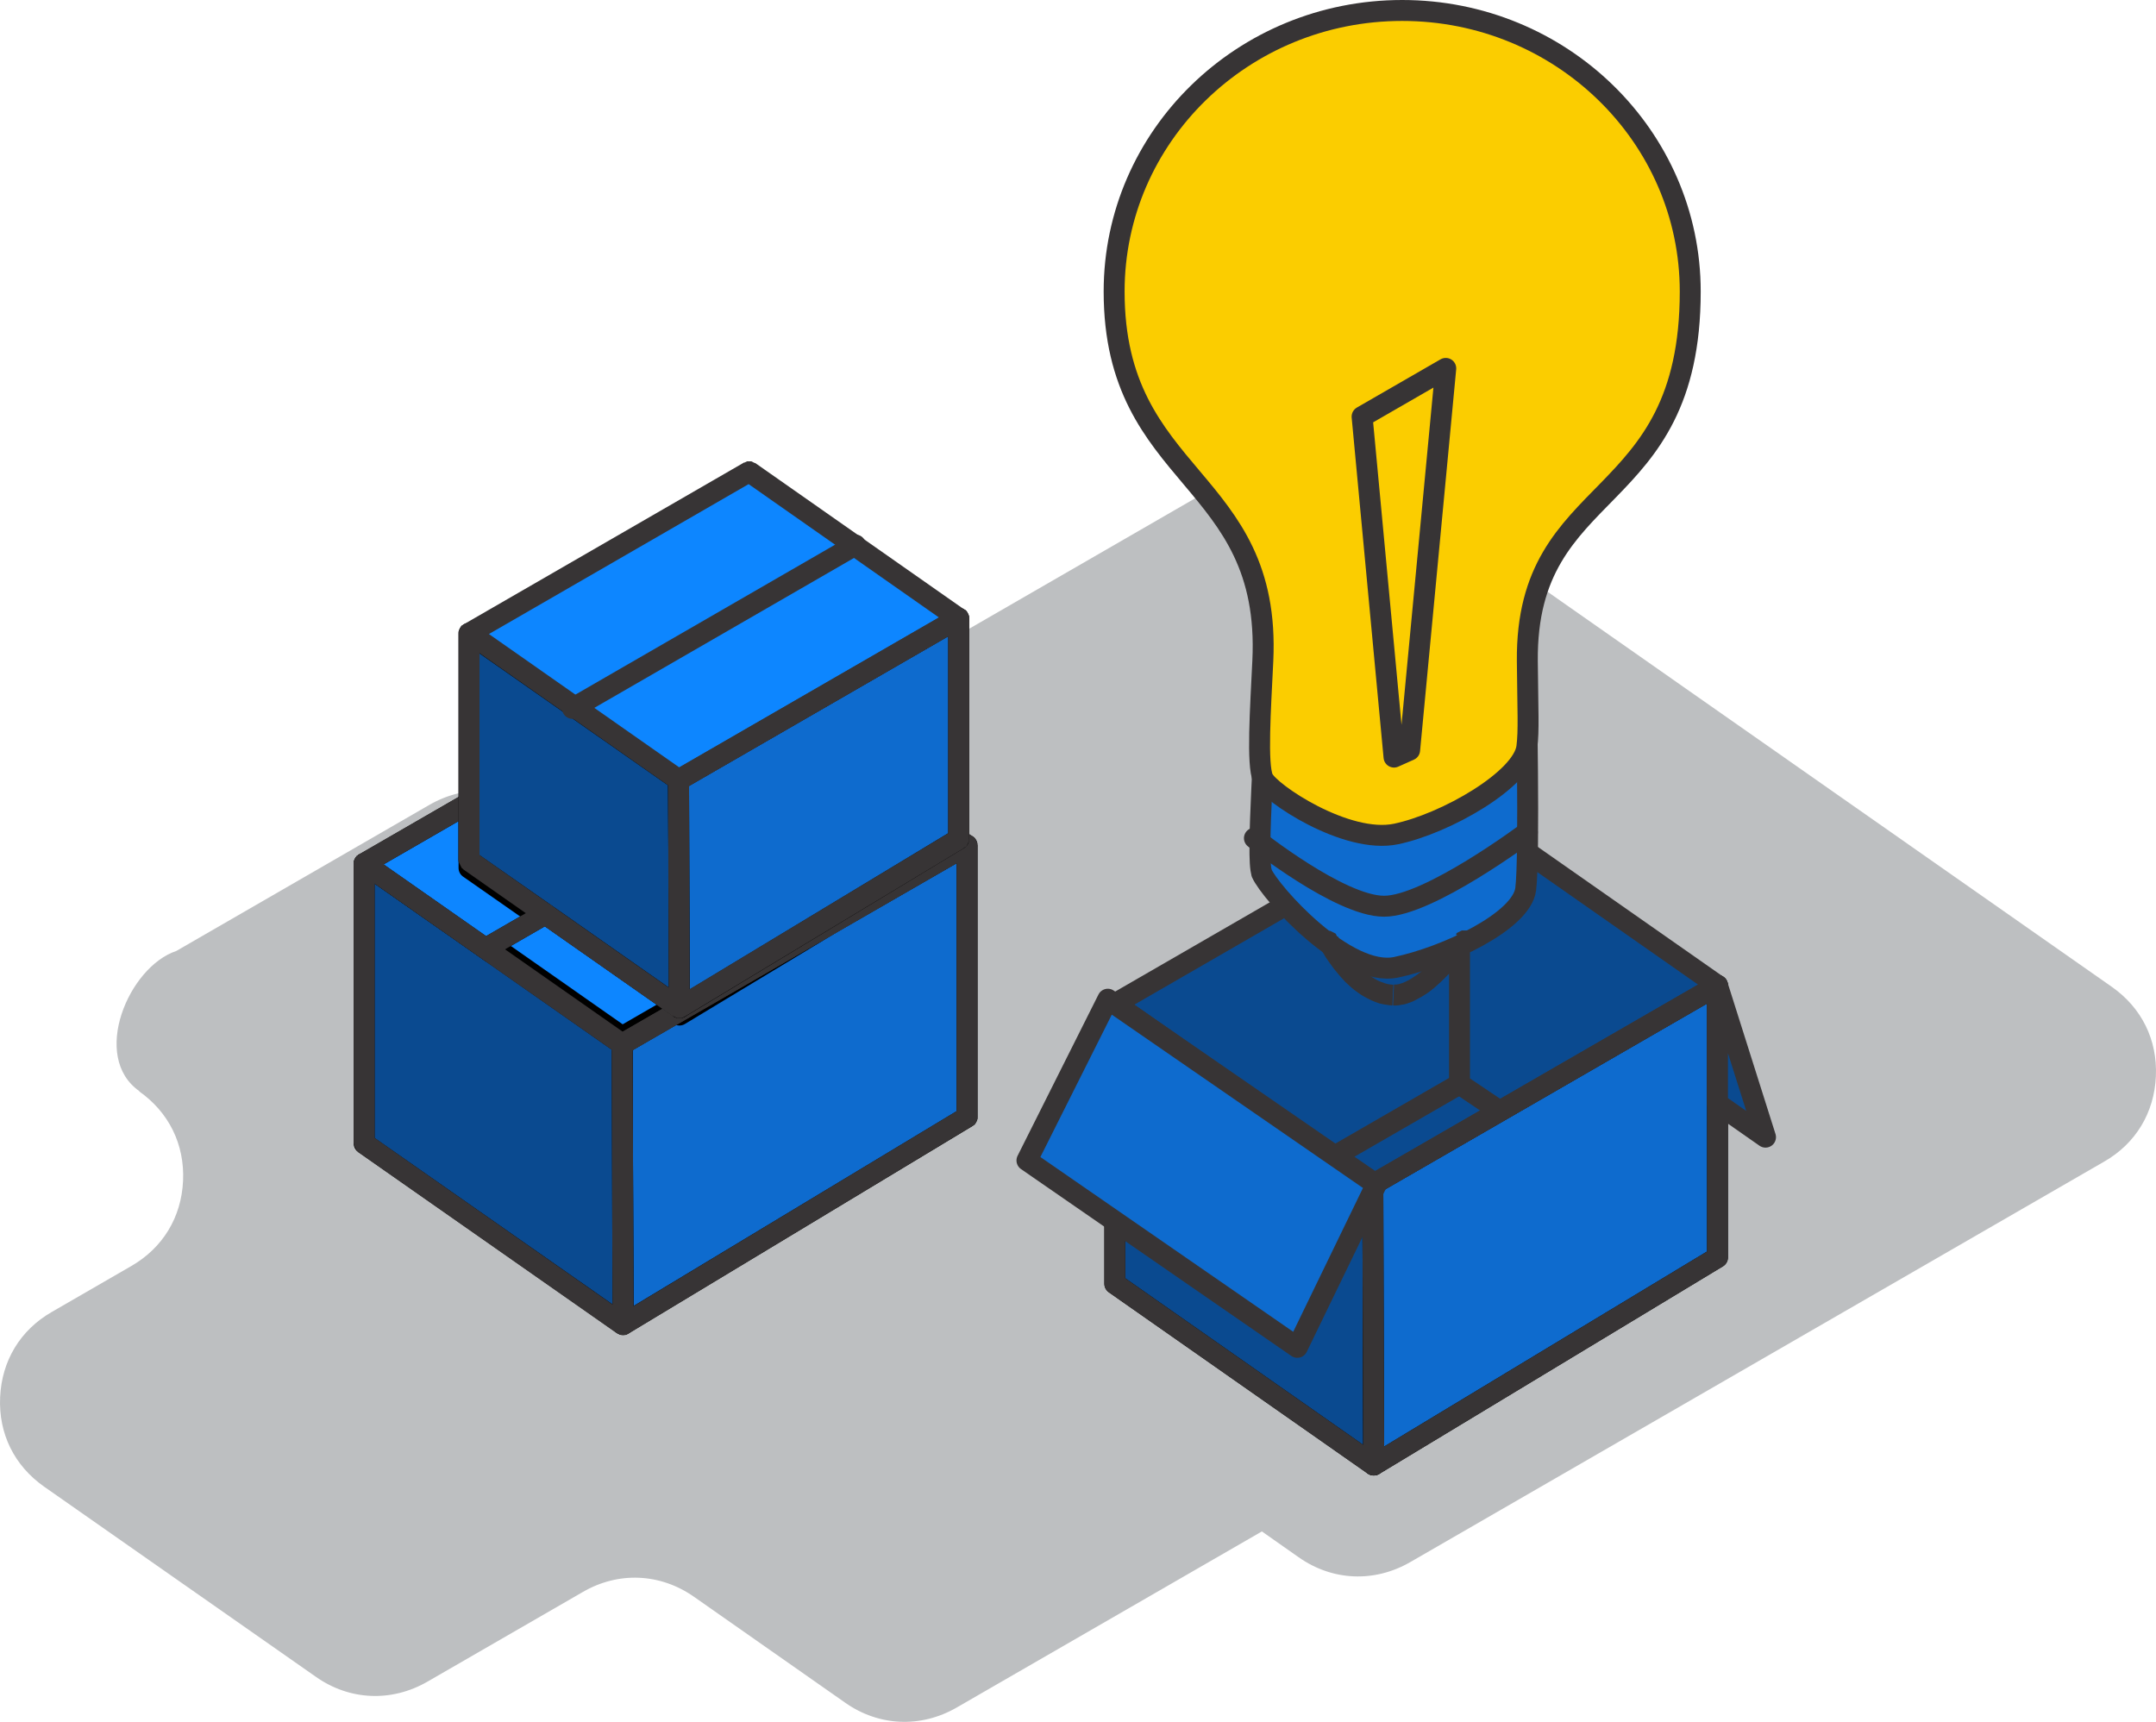 <?xml version="1.0" encoding="UTF-8"?>
<!DOCTYPE svg PUBLIC "-//W3C//DTD SVG 1.1//EN" "http://www.w3.org/Graphics/SVG/1.1/DTD/svg11.dtd">
<!-- Creator: CorelDRAW 2018 (64 Bit) -->
<svg xmlns="http://www.w3.org/2000/svg" xml:space="preserve" width="90.465mm" height="72.257mm" version="1.1" style="shape-rendering:geometricPrecision; text-rendering:geometricPrecision; image-rendering:optimizeQuality; fill-rule:evenodd; clip-rule:evenodd"
viewBox="0 0 9044.32 7224"
 xmlns:xlink="http://www.w3.org/1999/xlink">
 <defs>
  <style type="text/css">
   <![CDATA[
    .str2 {stroke:#373435;stroke-width:87.84;stroke-linecap:round;stroke-linejoin:round;stroke-miterlimit:22.926}
    .str0 {stroke:black;stroke-width:87.85;stroke-linecap:round;stroke-linejoin:round;stroke-miterlimit:22.926}
    .str1 {stroke:#373435;stroke-width:87.85;stroke-linecap:round;stroke-linejoin:round;stroke-miterlimit:22.926}
    .fil5 {fill:none}
    .fil6 {fill:none;fill-rule:nonzero}
    .fil0 {fill:#BDBFC1}
    .fil2 {fill:#0A4A90}
    .fil3 {fill:#0D86FF}
    .fil1 {fill:#0E6BCE}
    .fil7 {fill:#FBCD00}
    .fil4 {fill:#373435;fill-rule:nonzero}
   ]]>
  </style>
 </defs>
 <g id="Camada_x0020_1">
  <path class="fil0" d="M583.17 4578.31c125.14,87.99 191.62,222.91 184.78,375.42 -6.85,153.49 -85.06,281.56 -217.04,357.82l-333.38 192.6c-132.96,76.26 -210.2,205.31 -217.04,357.82 -6.85,153.49 59.64,287.43 184.78,375.42l1139.96 797.77c141.76,99.73 317.74,106.56 467.32,20.54l652.1 -376.4c149.58,-87.01 325.56,-79.19 467.32,20.54l633.53 443.85c141.76,99.73 317.74,106.56 467.32,20.54l1280.73 -739.11 154.47 108.52c141.76,99.73 317.74,106.56 467.32,20.54l2911.47 -1680.6c132.96,-76.26 210.2,-205.31 217.04,-357.82 6.85,-153.49 -59.64,-287.43 -184.78,-375.42l-3114.82 -2181.15c-141.76,-99.73 -317.74,-106.56 -467.32,-20.54l-2791.22 1611.18 -217.04 -152.51c-141.76,-99.73 -317.74,-106.56 -467.32,-20.54 -353.91,204.33 -707.83,408.66 -1061.73,612.99 -200.42,66.48 -360.75,444.83 -154.47,588.55l-1.97 -0.01z"/>
  <polygon class="fil1 str0" points="4056.79,4686.83 4056.79,3545.9 3489.75,3872.44 2850.36,4258.61 2836.67,4249.82 2609.85,4380.81 2613.76,5556.94 "/>
  <polygon class="fil2 str0" points="2613.76,5556.94 2609.85,4380.81 2061.38,3996.6 1527.58,3623.14 1527.58,4797.3 "/>
  <polygon class="fil3 str0" points="2288.21,3865.59 1967.54,3641.71 1967.54,3368.94 1527.58,3623.14 2061.38,3996.6 "/>
  <polygon class="fil3 str0" points="2836.67,4218.52 2288.21,3834.31 2061.38,3965.31 2609.85,4349.53 "/>
  <polygon class="fil2 str0" points="5762.81,6146.47 5758.89,4969.37 4676.62,4211.69 4676.62,5385.85 "/>
  <polygon class="fil1 str0" points="7204.85,5275.38 7204.85,4630.12 7204.85,4134.44 5758.89,4969.37 5762.81,6146.47 "/>
  <g id="_1716859011936">
   <path class="fil4" d="M2584.44 4417l-1082.27 -757.69 50.84 -72.34 1082.27 757.69 -2.93 74.3 -46.93 -1.96 -0.98 0zm0 0l50.84 -72.34 1.96 0.98 1.96 0.98 1.96 1.96 1.96 1.96 0.98 1.96 0.98 1.96 0.98 1.96 0.98 1.96 0.98 1.96 0.98 1.96 0.98 1.96 0.98 1.96 0.98 1.96 0.98 1.96 0.98 1.96 0 1.96 0 1.96 0 1.96 0 1.96 0 1.96 0 1.96 0 1.96 0 1.96 0 1.96 -0.98 1.96 -0.98 1.96 -0.98 1.96 -0.98 1.96 -0.98 1.96 -0.98 1.96 -0.98 1.96 -0.98 1.96 -0.98 1.96 -0.98 1.96 -1.96 1.96 -1.96 1.96 -1.96 0.98 -1.96 0.98 -1.96 0.98 -1.96 0.98 -1.96 0.98 -1.96 0.98 -1.96 0.98 -1.96 0.98 -1.96 0.98 -1.96 0.98 -1.96 0.98 -1.96 0 -1.96 0 -1.96 0 -1.96 0 -1.96 0 -1.96 0 -1.96 0 -1.96 0 -1.96 0 -1.96 -0.98 -1.96 -0.98 -1.96 -0.98 -1.96 -0.98 -1.96 -0.98 -1.96 -0.98 -1.96 -0.98 -1.96 -0.98 -0.87 0.82zm1493.86 -832.97l-1446.93 834.92 -44 -76.26 1446.93 -834.92 46.93 1.96 -2.93 74.3zm0 0l-44 -76.26 1.96 -0.98 1.96 -0.98 1.96 -0.98 1.96 -0.98 1.96 -0.98 1.96 -0.98 1.96 0 1.96 0 1.96 0 1.96 0 1.96 0 1.96 0 1.96 0 1.96 0 1.96 0 1.96 0.98 1.96 0.98 1.96 0.98 1.96 0.98 1.96 0.98 1.96 0.98 1.96 0.98 1.96 0.98 1.96 0.98 1.96 0.98 1.96 0.98 1.96 1.96 1.96 1.96 0.98 1.96 0.98 1.96 0.98 1.96 0.98 1.96 0.98 1.96 0.98 1.96 0.98 1.96 0.98 1.96 0.98 1.96 0.98 1.96 0 1.96 0 1.96 0 1.96 0 1.96 0 1.96 0 1.96 0 1.96 0 1.96 0 1.96 -0.98 1.96 -0.98 1.96 -0.98 1.96 -0.98 1.96 -0.98 1.96 -0.98 1.96 -0.98 1.96 -0.98 1.96 -0.98 1.96 -0.98 1.96 -0.98 1.96 -1.96 1.96 -1.96 1.96 -1.96 0.98 -1.96 0.98 -1.96 0.98 -1.96 0.98 1.87 0.82zm-1079.33 -831.99l1082.27 757.69 -50.84 72.34 -1082.27 -757.69 2.93 -74.3 46.93 1.96 0.98 0zm0 0l-50.84 72.34 -1.96 -0.98 -1.96 -0.98 -1.96 -1.96 -1.96 -1.96 -0.98 -1.96 -0.98 -1.96 -0.98 -1.96 -0.98 -1.96 -0.98 -1.96 -0.98 -1.96 -0.98 -1.96 -0.98 -1.96 -0.98 -1.96 -0.98 -1.96 -0.98 -1.96 0 -1.96 0 -1.96 0 -1.96 0 -1.96 0 -1.96 0 -1.96 0 -1.96 0 -1.96 0 -1.96 0.98 -1.96 0.98 -1.96 0.98 -1.96 0.98 -1.96 0.98 -1.96 0.98 -1.96 0.98 -1.96 0.98 -1.96 0.98 -1.96 0.98 -1.96 1.96 -1.96 1.96 -1.96 1.96 -0.98 1.96 -0.98 1.96 -0.98 1.96 -0.98 1.96 -0.98 1.96 -0.98 1.96 -0.98 1.96 -0.98 1.96 -0.98 1.96 -0.98 1.96 -0.98 1.96 0 1.96 0 1.96 0 1.96 0 1.96 0 1.96 0 1.96 0 1.96 0 1.96 0 1.96 0.98 1.96 0.98 1.96 0.98 1.96 0.98 1.96 0.98 1.96 0.98 1.96 0.98 1.96 0.98 0.87 -0.82zm-1493.87 832.97l1446.93 -834.92 44 76.26 -1446.93 834.92 -46.93 -1.96 2.93 -74.3zm0 0l44 76.26 -1.96 0.98 -1.96 0.98 -1.96 0.98 -1.96 0.98 -1.96 0.98 -1.96 0.98 -1.96 0 -1.96 0 -1.96 0 -1.96 0 -1.96 0 -1.96 0 -1.96 0 -1.96 0 -1.96 0 -1.96 -0.98 -1.96 -0.98 -1.96 -0.98 -1.96 -0.98 -1.96 -0.98 -1.96 -0.98 -1.96 -0.98 -1.96 -0.98 -1.96 -0.98 -1.96 -0.98 -1.96 -0.98 -1.96 -1.96 -1.96 -1.96 -0.98 -1.96 -0.98 -1.96 -0.98 -1.96 -0.98 -1.96 -0.98 -1.96 -0.98 -1.96 -0.98 -1.96 -0.98 -1.96 -0.98 -1.96 -0.98 -1.96 0 -1.96 0 -1.96 0 -1.96 0 -1.96 0 -1.96 0 -1.96 0 -1.96 0 -1.96 0 -1.96 0.98 -1.96 0.98 -1.96 0.98 -1.96 0.98 -1.96 0.98 -1.96 0.98 -1.96 0.98 -1.96 0.98 -1.96 0.98 -1.96 0.98 -1.96 0.98 -1.96 1.96 -1.96 1.96 -1.96 1.96 -0.98 1.96 -0.98 1.96 -0.98 1.96 -0.98 -1.87 -0.82z"/>
  </g>
  <polygon class="fil2 str1" points="4676.62,4211.69 5758.89,4969.37 7204.85,4134.44 6122.58,3376.77 "/>
  <polyline class="fil5 str1" points="5762.81,6146.47 7204.85,5275.38 7204.85,4134.44 5758.89,4969.37 5762.81,6146.47 4676.62,5385.85 4676.62,4211.69 5758.89,4969.37 "/>
  <g id="_1716859016448">
   <path class="fil4" d="M1571.58 3623.14l-87.99 0 0 -1.96 0 -1.96 0 -1.96 0 -1.96 0.98 -1.96 0.98 -1.96 0.98 -1.96 0.98 -1.96 0.98 -1.96 0.98 -1.96 0.98 -1.96 0.98 -1.96 0.98 -1.96 0.98 -1.96 0.98 -1.96 0.98 -1.96 1.96 -0.98 1.96 -0.98 1.96 -0.98 1.96 -0.98 1.96 -0.98 1.96 -0.98 1.96 -0.98 1.96 -0.98 1.96 -0.98 1.96 -0.98 1.96 -0.98 1.96 -0.98 1.96 0 1.96 0 1.96 0 1.96 0 1.96 0 1.96 0 1.96 0 1.96 0 1.96 0.98 1.96 0.98 1.96 0.98 1.96 0.98 1.96 0.98 1.96 0.98 1.96 0.98 1.96 0.98 1.96 0.98 1.96 0.98 1.96 0.98 1.96 0.98 0.98 1.96 0.98 1.96 0.98 1.96 0.98 1.96 0.98 1.96 0.98 1.96 0.98 1.96 0.98 1.96 0.98 1.96 0.98 1.96 0.98 1.96 0.98 1.96 0 1.96 0 1.96 0 1.96 0 1.96 1.77 0zm-87.99 1174.17l0 -1174.17 87.99 0 0 1174.17 -69.41 36.17 -18.58 -36.17zm0 0l87.99 0 0 1.96 0 1.96 0 1.96 0 1.96 -0.98 1.96 -0.98 1.96 -0.98 1.96 -0.98 1.96 -0.98 1.96 -0.98 1.96 -0.98 1.96 -0.98 1.96 -0.98 1.96 -0.98 1.96 -0.98 1.96 -0.98 1.96 -1.96 0.98 -1.96 0.98 -1.96 0.98 -1.96 0.98 -1.96 0.98 -1.96 0.98 -1.96 0.98 -1.96 0.98 -1.96 0.98 -1.96 0.98 -1.96 0.98 -1.96 0.98 -1.96 0 -1.96 0 -1.96 0 -1.96 0 -1.96 0 -1.96 0 -1.96 0 -1.96 0 -1.96 -0.98 -1.96 -0.98 -1.96 -0.98 -1.96 -0.98 -1.96 -0.98 -1.96 -0.98 -1.96 -0.98 -1.96 -0.98 -1.96 -0.98 -1.96 -0.98 -1.96 -0.98 -1.96 -0.98 -0.98 -1.96 -0.98 -1.96 -0.98 -1.96 -0.98 -1.96 -0.98 -1.96 -0.98 -1.96 -0.98 -1.96 -0.98 -1.96 -0.98 -1.96 -0.98 -1.96 -0.98 -1.96 -0.98 -1.96 0 -1.96 0 -1.96 0 -1.96 0 -1.96 -1.77 0zm1104.75 796.79l-1086.18 -760.62 50.84 -72.34 1086.18 760.62 18.58 36.17 -69.41 36.17zm0 0l50.84 -72.34 1.96 0.98 1.96 0.98 1.96 1.96 1.96 1.96 0.98 1.96 0.98 1.96 0.98 1.96 0.98 1.96 0.98 1.96 0.98 1.96 0.98 1.96 0.98 1.96 0.98 1.96 0.98 1.96 0.98 1.96 0 1.96 0 1.96 0 1.96 0 1.96 0 1.96 0 1.96 0 1.96 0 1.96 0 1.96 -0.98 1.96 -0.98 1.96 -0.98 1.96 -0.98 1.96 -0.98 1.96 -0.98 1.96 -0.98 1.96 -0.98 1.96 -0.98 1.96 -0.98 1.96 -1.96 1.96 -1.96 1.96 -1.96 0.98 -1.96 0.98 -1.96 0.98 -1.96 0.98 -1.96 0.98 -1.96 0.98 -1.96 0.98 -1.96 0.98 -1.96 0.98 -1.96 0.98 -1.96 0.98 -1.96 0 -1.96 0 -1.96 0 -1.96 0 -1.96 0 -1.96 0 -1.96 0 -1.96 0 -1.96 0 -1.96 -0.98 -1.96 -0.98 -1.96 -0.98 -1.96 -0.98 -1.96 -0.98 -1.96 -0.98 -1.96 -0.98 -1.96 -0.98 -0.87 0.82zm65.5 -1213.28l3.91 1177.11 -87.99 0 -3.91 -1177.11 21.5 -38.13 65.5 38.13 0.98 0zm0 0l-87.99 0 0 -1.96 0 -1.96 0 -1.96 0 -1.96 0 -1.96 0.98 -1.96 0.98 -1.96 0.98 -1.96 0.98 -1.96 0.98 -1.96 0.98 -1.96 0.98 -1.96 0.98 -1.96 0.98 -1.96 0.98 -1.96 0.98 -1.96 1.96 -0.98 1.96 -0.98 1.96 -0.98 1.96 -0.98 1.96 -0.98 1.96 -0.98 1.96 -0.98 1.96 -0.98 1.96 -0.98 1.96 -0.98 1.96 -0.98 1.96 -0.98 1.96 0 1.96 0 1.96 0 1.96 0 1.96 0 1.96 0 1.96 0 1.96 0 1.96 0 1.96 0.98 1.96 0.98 1.96 0.98 1.96 0.98 1.96 0.98 1.96 0.98 1.96 0.98 1.96 0.98 1.96 0.98 1.96 0.98 1.96 0.98 0.98 1.96 0.98 1.96 0.98 1.96 0.98 1.96 0.98 1.96 0.98 1.96 0.98 1.96 0.98 1.96 0.98 1.96 0.98 1.96 0.98 1.96 0.98 1.96 0 1.96 0 1.96 0 1.96 0 1.96 2.75 0.98zm1424.45 -796.79l-1446.93 834.92 -44 -76.26 1446.93 -834.92 65.5 38.13 -21.5 38.13zm0 0l-44 -76.26 1.96 -0.98 1.96 -0.98 1.96 -0.98 1.96 -0.98 1.96 -0.98 1.96 -0.98 1.96 0 1.96 0 1.96 0 1.96 0 1.96 0 1.96 0 1.96 0 1.96 0 1.96 0 1.96 0.98 1.96 0.98 1.96 0.98 1.96 0.98 1.96 0.98 1.96 0.98 1.96 0.98 1.96 0.98 1.96 0.98 1.96 0.98 1.96 0.98 1.96 1.96 1.96 1.96 0.98 1.96 0.98 1.96 0.98 1.96 0.98 1.96 0.98 1.96 0.98 1.96 0.98 1.96 0.98 1.96 0.98 1.96 0.98 1.96 0 1.96 0 1.96 0 1.96 0 1.96 0 1.96 0 1.96 0 1.96 0 1.96 0 1.96 -0.98 1.96 -0.98 1.96 -0.98 1.96 -0.98 1.96 -0.98 1.96 -0.98 1.96 -0.98 1.96 -0.98 1.96 -0.98 1.96 -0.98 1.96 -0.98 1.96 -1.96 1.96 -1.96 1.96 -1.96 0.98 -1.96 0.98 -1.96 0.98 -1.96 0.98 1.87 0.82zm-65.5 1102.8l0 -1140.93 87.99 0 0 1140.93 -21.5 37.15 -66.48 -37.15zm0 0l87.99 0 0 1.96 0 1.96 0 1.96 0 1.96 -0.98 1.96 -0.98 1.96 -0.98 1.96 -0.98 1.96 -0.98 1.96 -0.98 1.96 -0.98 1.96 -0.98 1.96 -0.98 1.96 -0.98 1.96 -0.98 1.96 -0.98 1.96 -1.96 0.98 -1.96 0.98 -1.96 0.98 -1.96 0.98 -1.96 0.98 -1.96 0.98 -1.96 0.98 -1.96 0.98 -1.96 0.98 -1.96 0.98 -1.96 0.98 -1.96 0.98 -1.96 0 -1.96 0 -1.96 0 -1.96 0 -1.96 0 -1.96 0 -1.96 0 -1.96 0 -1.96 -0.98 -1.96 -0.98 -1.96 -0.98 -1.96 -0.98 -1.96 -0.98 -1.96 -0.98 -1.96 -0.98 -1.96 -0.98 -1.96 -0.98 -1.96 -0.98 -1.96 -0.98 -1.96 -0.98 -0.98 -1.96 -0.98 -1.96 -0.98 -1.96 -0.98 -1.96 -0.98 -1.96 -0.98 -1.96 -0.98 -1.96 -0.98 -1.96 -0.98 -1.96 -0.98 -1.96 -0.98 -1.96 -0.98 -1.96 0 -1.96 0 -1.96 0 -1.96 0 -1.96 -1.77 0zm-1421.52 832.96l1443.02 -871.09 44.97 75.28 -1443.02 871.09 -44.97 -75.28zm0 0l44.97 75.28 -1.96 0.98 -1.96 0.98 -1.96 0.98 -1.96 0.98 -1.96 0.98 -1.96 0.98 -1.96 0 -1.96 0 -1.96 0 -1.96 0 -1.96 0 -1.96 0 -1.96 0 -1.96 0 -1.96 0 -1.96 0 -1.96 -0.98 -1.96 -0.98 -1.96 -0.98 -1.96 -0.98 -1.96 -0.98 -1.96 -0.98 -1.96 -0.98 -1.96 -0.98 -1.96 -0.98 -1.96 -0.98 -1.96 -1.96 -1.96 -1.96 -0.98 -1.96 -0.98 -1.96 -0.98 -1.96 -0.98 -1.96 -0.98 -1.96 -0.98 -1.96 -0.98 -1.96 -0.98 -1.96 -0.98 -1.96 -0.98 -1.96 0 -1.96 0 -1.96 0 -1.96 0 -1.96 0 -1.96 0 -1.96 0 -1.96 0 -1.96 0 -1.96 0 -1.96 0.98 -1.96 0.98 -1.96 0.98 -1.96 0.98 -1.96 0.98 -1.96 0.98 -1.96 0.98 -1.96 0.98 -1.96 0.98 -1.96 0.98 -1.96 1.96 -1.96 1.96 -1.96 1.96 -0.98 1.96 -0.98 1.96 -0.98 1.96 -0.98 -1.86 -0.82z"/>
  </g>
  <polygon class="fil2 str1" points="7406.26,4770.9 7204.85,4134.44 7204.85,4630.12 "/>
  <polygon class="fil1 str1" points="5773.56,4969.37 5442.14,5652.76 4308.05,4868.67 4647.3,4192.13 "/>
  <polygon class="fil2 str0" points="2850.36,4228.3 2846.44,3272.15 2410.41,2967.12 1967.54,2657.21 1967.54,3610.42 2288.21,3834.31 2836.67,4218.52 "/>
  <polygon class="fil1 str0" points="4021.59,3520.48 4021.59,2593.65 2846.44,3272.15 2850.36,4228.3 "/>
  <g id="_1716859020032">
   <polygon class="fil3" points="1967.54,2657.21 2846.44,3272.15 4021.59,2593.65 3142.68,1978.71 "/>
   <path id="_1" class="fil4" d="M2822.01 3308.32l-878.92 -615.92 50.84 -72.34 878.92 615.92 -2.93 74.3 -46.93 -1.96 -0.98 0zm0 0l50.84 -72.34 1.96 0.98 1.96 0.98 1.96 1.96 1.96 1.96 0.98 1.96 0.98 1.96 0.98 1.96 0.98 1.96 0.98 1.96 0.98 1.96 0.98 1.96 0.98 1.96 0.98 1.96 0.98 1.96 0.98 1.96 0 1.96 0 1.96 0 1.96 0 1.96 0 1.96 0 1.96 0 1.96 0 1.96 0 1.96 -0.98 1.96 -0.98 1.96 -0.98 1.96 -0.98 1.96 -0.98 1.96 -0.98 1.96 -0.98 1.96 -0.98 1.96 -0.98 1.96 -0.98 1.96 -1.96 1.96 -1.96 1.96 -1.96 0.98 -1.96 0.98 -1.96 0.98 -1.96 0.98 -1.96 0.98 -1.96 0.98 -1.96 0.98 -1.96 0.98 -1.96 0.98 -1.96 0.98 -1.96 0.98 -1.96 0 -1.96 0 -1.96 0 -1.96 0 -1.96 0 -1.96 0 -1.96 0 -1.96 0 -1.96 0 -1.96 -0.98 -1.96 -0.98 -1.96 -0.98 -1.96 -0.98 -1.96 -0.98 -1.96 -0.98 -1.96 -0.98 -1.96 -0.98 -0.87 0.82zm1222.08 -676.54l-1175.15 678.5 -44 -76.26 1175.15 -678.5 46.93 1.96 -2.93 74.3zm0 0l-44 -76.26 1.96 -0.98 1.96 -0.98 1.96 -0.98 1.96 -0.98 1.96 -0.98 1.96 -0.98 1.96 0 1.96 0 1.96 0 1.96 0 1.96 0 1.96 0 1.96 0 1.96 0 1.96 0 1.96 0.98 1.96 0.98 1.96 0.98 1.96 0.98 1.96 0.98 1.96 0.98 1.96 0.98 1.96 0.98 1.96 0.98 1.96 0.98 1.96 0.98 1.96 1.96 1.96 1.96 0.98 1.96 0.98 1.96 0.98 1.96 0.98 1.96 0.98 1.96 0.98 1.96 0.98 1.96 0.98 1.96 0.98 1.96 0.98 1.96 0 1.96 0 1.96 0 1.96 0 1.96 0 1.96 0 1.96 0 1.96 0 1.96 0 1.96 -0.98 1.96 -0.98 1.96 -0.98 1.96 -0.98 1.96 -0.98 1.96 -0.98 1.96 -0.98 1.96 -0.98 1.96 -0.98 1.96 -0.98 1.96 -0.98 1.96 -1.96 1.96 -1.96 1.96 -1.96 0.98 -1.96 0.98 -1.96 0.98 -1.96 0.98 1.87 0.82zm-875.99 -689.25l878.92 615.92 -50.84 72.34 -878.92 -615.92 2.93 -74.3 46.93 1.96 0.98 0zm0 0l-50.84 72.34 -1.96 -0.98 -1.96 -0.98 -1.96 -1.96 -1.96 -1.96 -0.98 -1.96 -0.98 -1.96 -0.98 -1.96 -0.98 -1.96 -0.98 -1.96 -0.98 -1.96 -0.98 -1.96 -0.98 -1.96 -0.98 -1.96 -0.98 -1.96 -0.98 -1.96 0 -1.96 0 -1.96 0 -1.96 0 -1.96 0 -1.96 0 -1.96 0 -1.96 0 -1.96 0 -1.96 0.98 -1.96 0.98 -1.96 0.98 -1.96 0.98 -1.96 0.98 -1.96 0.98 -1.96 0.98 -1.96 0.98 -1.96 0.98 -1.96 0.98 -1.96 1.96 -1.96 1.96 -1.96 1.96 -0.98 1.96 -0.98 1.96 -0.98 1.96 -0.98 1.96 -0.98 1.96 -0.98 1.96 -0.98 1.96 -0.98 1.96 -0.98 1.96 -0.98 1.96 -0.98 1.96 0 1.96 0 1.96 0 1.96 0 1.96 0 1.96 0 1.96 0 1.96 0 1.96 0 1.96 0.98 1.96 0.98 1.96 0.98 1.96 0.98 1.96 0.98 1.96 0.98 1.96 0.98 1.96 0.98 0.87 -0.82zm-1222.08 676.55l1175.15 -678.5 44 76.26 -1175.15 678.5 -46.93 -1.96 2.93 -74.3zm0 0l44 76.26 -1.96 0.98 -1.96 0.98 -1.96 0.98 -1.96 0.98 -1.96 0.98 -1.96 0.98 -1.96 0 -1.96 0 -1.96 0 -1.96 0 -1.96 0 -1.96 0 -1.96 0 -1.96 0 -1.96 0 -1.96 -0.98 -1.96 -0.98 -1.96 -0.98 -1.96 -0.98 -1.96 -0.98 -1.96 -0.98 -1.96 -0.98 -1.96 -0.98 -1.96 -0.98 -1.96 -0.98 -1.96 -0.98 -1.96 -1.96 -1.96 -1.96 -0.98 -1.96 -0.98 -1.96 -0.98 -1.96 -0.98 -1.96 -0.98 -1.96 -0.98 -1.96 -0.98 -1.96 -0.98 -1.96 -0.98 -1.96 -0.98 -1.96 0 -1.96 0 -1.96 0 -1.96 0 -1.96 0 -1.96 0 -1.96 0 -1.96 0 -1.96 0 -1.96 0.98 -1.96 0.98 -1.96 0.98 -1.96 0.98 -1.96 0.98 -1.96 0.98 -1.96 0.98 -1.96 0.98 -1.96 0.98 -1.96 0.98 -1.96 0.98 -1.96 1.96 -1.96 1.96 -1.96 1.96 -0.98 1.96 -0.98 1.96 -0.98 1.96 -0.98 -1.87 -0.82z"/>
  </g>
  <g id="_1716859021216">
   <path class="fil4" d="M2011.53 2657.21l-87.99 0 0 -1.96 0 -1.96 0 -1.96 0 -1.96 0.98 -1.96 0.98 -1.96 0.98 -1.96 0.98 -1.96 0.98 -1.96 0.98 -1.96 0.98 -1.96 0.98 -1.96 0.98 -1.96 0.98 -1.96 0.98 -1.96 0.98 -1.96 1.96 -0.98 1.96 -0.98 1.96 -0.98 1.96 -0.98 1.96 -0.98 1.96 -0.98 1.96 -0.98 1.96 -0.98 1.96 -0.98 1.96 -0.98 1.96 -0.98 1.96 -0.98 1.96 0 1.96 0 1.96 0 1.96 0 1.96 0 1.96 0 1.96 0 1.96 0 1.96 0.98 1.96 0.98 1.96 0.98 1.96 0.98 1.96 0.98 1.96 0.98 1.96 0.98 1.96 0.98 1.96 0.98 1.96 0.98 1.96 0.98 1.96 0.98 0.98 1.96 0.98 1.96 0.98 1.96 0.98 1.96 0.98 1.96 0.98 1.96 0.98 1.96 0.98 1.96 0.98 1.96 0.98 1.96 0.98 1.96 0.98 1.96 0 1.96 0 1.96 0 1.96 0 1.96 1.77 0zm-87.99 953.21l0 -953.22 87.99 0 0 953.22 -69.41 36.17 -18.58 -36.17zm0 0l87.99 0 0 1.96 0 1.96 0 1.96 0 1.96 -0.98 1.96 -0.98 1.96 -0.98 1.96 -0.98 1.96 -0.98 1.96 -0.98 1.96 -0.98 1.96 -0.98 1.96 -0.98 1.96 -0.98 1.96 -0.98 1.96 -0.98 1.96 -1.96 0.98 -1.96 0.98 -1.96 0.98 -1.96 0.98 -1.96 0.98 -1.96 0.98 -1.96 0.98 -1.96 0.98 -1.96 0.98 -1.96 0.98 -1.96 0.98 -1.96 0.98 -1.96 0 -1.96 0 -1.96 0 -1.96 0 -1.96 0 -1.96 0 -1.96 0 -1.96 0 -1.96 -0.98 -1.96 -0.98 -1.96 -0.98 -1.96 -0.98 -1.96 -0.98 -1.96 -0.98 -1.96 -0.98 -1.96 -0.98 -1.96 -0.98 -1.96 -0.98 -1.96 -0.98 -1.96 -0.98 -0.98 -1.96 -0.98 -1.96 -0.98 -1.96 -0.98 -1.96 -0.98 -1.96 -0.98 -1.96 -0.98 -1.96 -0.98 -1.96 -0.98 -1.96 -0.98 -1.96 -0.98 -1.96 -0.98 -1.96 0 -1.96 0 -1.96 0 -1.96 0 -1.96 -1.77 0zm900.42 654.05l-881.85 -617.88 50.84 -72.34 881.85 617.88 18.58 36.17 -69.41 36.17zm0 0l50.84 -72.34 1.96 0.98 1.96 0.98 1.96 1.96 1.96 1.96 0.98 1.96 0.98 1.96 0.98 1.96 0.98 1.96 0.98 1.96 0.98 1.96 0.98 1.96 0.98 1.96 0.98 1.96 0.98 1.96 0.98 1.96 0 1.96 0 1.96 0 1.96 0 1.96 0 1.96 0 1.96 0 1.96 0 1.96 0 1.96 -0.98 1.96 -0.98 1.96 -0.98 1.96 -0.98 1.96 -0.98 1.96 -0.98 1.96 -0.98 1.96 -0.98 1.96 -0.98 1.96 -0.98 1.96 -1.96 1.96 -1.96 1.96 -1.96 0.98 -1.96 0.98 -1.96 0.98 -1.96 0.98 -1.96 0.98 -1.96 0.98 -1.96 0.98 -1.96 0.98 -1.96 0.98 -1.96 0.98 -1.96 0.98 -1.96 0 -1.96 0 -1.96 0 -1.96 0 -1.96 0 -1.96 0 -1.96 0 -1.96 0 -1.96 0 -1.96 -0.98 -1.96 -0.98 -1.96 -0.98 -1.96 -0.98 -1.96 -0.98 -1.96 -0.98 -1.96 -0.98 -1.96 -0.98 -0.87 0.82zm66.48 -992.32l2.93 956.15 -87.99 0 -2.93 -956.15 21.5 -38.13 65.5 38.13 0.98 0zm0 0l-87.99 0 0 -1.96 0 -1.96 0 -1.96 0 -1.96 0 -1.96 0.98 -1.96 0.98 -1.96 0.98 -1.96 0.98 -1.96 0.98 -1.96 0.98 -1.96 0.98 -1.96 0.98 -1.96 0.98 -1.96 0.98 -1.96 0.98 -1.96 1.96 -0.98 1.96 -0.98 1.96 -0.98 1.96 -0.98 1.96 -0.98 1.96 -0.98 1.96 -0.98 1.96 -0.98 1.96 -0.98 1.96 -0.98 1.96 -0.98 1.96 -0.98 1.96 0 1.96 0 1.96 0 1.96 0 1.96 0 1.96 0 1.96 0 1.96 0 1.96 0 1.96 0.98 1.96 0.98 1.96 0.98 1.96 0.98 1.96 0.98 1.96 0.98 1.96 0.98 1.96 0.98 1.96 0.98 1.96 0.98 1.96 0.98 0.98 1.96 0.98 1.96 0.98 1.96 0.98 1.96 0.98 1.96 0.98 1.96 0.98 1.96 0.98 1.96 0.98 1.96 0.98 1.96 0.98 1.96 0.98 1.96 0 1.96 0 1.96 0 1.96 0 1.96 2.75 0.98zm1152.66 -640.37l-1175.15 678.5 -44 -76.26 1175.15 -678.5 65.5 38.13 -21.5 38.13zm0 0l-44 -76.26 1.96 -0.98 1.96 -0.98 1.96 -0.98 1.96 -0.98 1.96 -0.98 1.96 -0.98 1.96 0 1.96 0 1.96 0 1.96 0 1.96 0 1.96 0 1.96 0 1.96 0 1.96 0 1.96 0.98 1.96 0.98 1.96 0.98 1.96 0.98 1.96 0.98 1.96 0.98 1.96 0.98 1.96 0.98 1.96 0.98 1.96 0.98 1.96 0.98 1.96 1.96 1.96 1.96 0.98 1.96 0.98 1.96 0.98 1.96 0.98 1.96 0.98 1.96 0.98 1.96 0.98 1.96 0.98 1.96 0.98 1.96 0.98 1.96 0 1.96 0 1.96 0 1.96 0 1.96 0 1.96 0 1.96 0 1.96 0 1.96 0 1.96 -0.98 1.96 -0.98 1.96 -0.98 1.96 -0.98 1.96 -0.98 1.96 -0.98 1.96 -0.98 1.96 -0.98 1.96 -0.98 1.96 -0.98 1.96 -0.98 1.96 -1.96 1.96 -1.96 1.96 -1.96 0.98 -1.96 0.98 -1.96 0.98 -1.96 0.98 1.87 0.82zm-65.5 888.7l0 -926.82 87.99 0 0 926.82 -21.5 37.15 -66.48 -37.15zm0 0l87.99 0 0 1.96 0 1.96 0 1.96 0 1.96 -0.98 1.96 -0.98 1.96 -0.98 1.96 -0.98 1.96 -0.98 1.96 -0.98 1.96 -0.98 1.96 -0.98 1.96 -0.98 1.96 -0.98 1.96 -0.98 1.96 -0.98 1.96 -1.96 0.98 -1.96 0.98 -1.96 0.98 -1.96 0.98 -1.96 0.98 -1.96 0.98 -1.96 0.98 -1.96 0.98 -1.96 0.98 -1.96 0.98 -1.96 0.98 -1.96 0.98 -1.96 0 -1.96 0 -1.96 0 -1.96 0 -1.96 0 -1.96 0 -1.96 0 -1.96 0 -1.96 -0.98 -1.96 -0.98 -1.96 -0.98 -1.96 -0.98 -1.96 -0.98 -1.96 -0.98 -1.96 -0.98 -1.96 -0.98 -1.96 -0.98 -1.96 -0.98 -1.96 -0.98 -1.96 -0.98 -0.98 -1.96 -0.98 -1.96 -0.98 -1.96 -0.98 -1.96 -0.98 -1.96 -0.98 -1.96 -0.98 -1.96 -0.98 -1.96 -0.98 -1.96 -0.98 -1.96 -0.98 -1.96 -0.98 -1.96 0 -1.96 0 -1.96 0 -1.96 0 -1.96 -1.77 0zm-1150.7 669.69l1171.24 -706.85 44.97 75.28 -1171.24 706.85 -44.97 -75.28zm0 0l44.97 75.28 -1.96 0.98 -1.96 0.98 -1.96 0.98 -1.96 0.98 -1.96 0.98 -1.96 0.98 -1.96 0 -1.96 0 -1.96 0 -1.96 0 -1.96 0 -1.96 0 -1.96 0 -1.96 0 -1.96 0 -1.96 0 -1.96 -0.98 -1.96 -0.98 -1.96 -0.98 -1.96 -0.98 -1.96 -0.98 -1.96 -0.98 -1.96 -0.98 -1.96 -0.98 -1.96 -0.98 -1.96 -0.98 -1.96 -1.96 -1.96 -1.96 -0.98 -1.96 -0.98 -1.96 -0.98 -1.96 -0.98 -1.96 -0.98 -1.96 -0.98 -1.96 -0.98 -1.96 -0.98 -1.96 -0.98 -1.96 -0.98 -1.96 0 -1.96 0 -1.96 0 -1.96 0 -1.96 0 -1.96 0 -1.96 0 -1.96 0 -1.96 0 -1.96 0 -1.96 0.98 -1.96 0.98 -1.96 0.98 -1.96 0.98 -1.96 0.98 -1.96 0.98 -1.96 0.98 -1.96 0.98 -1.96 0.98 -1.96 0.98 -1.96 1.96 -1.96 1.96 -1.96 1.96 -0.98 1.96 -0.98 1.96 -0.98 1.96 -0.98 -1.86 -0.82z"/>
  </g>
  <line class="fil6 str1" x1="2401.61" y1="2972.01" x2="3588.5" y2= "2286.67" />
  <line class="fil6 str1" x1="2047.7" y1="3973.13" x2="2288.21" y2= "3834.31" />
  <polyline class="fil6 str1" points="6122.58,3376.77 6122.58,4547.99 6278.04,4652.61 "/>
  <line class="fil6 str1" x1="6122.58" y1="4547.99" x2="5602.47" y2= "4848.14" />
  <path class="fil1 str1" d="M5292.55 3663.22c37.15,83.1 354.89,438.96 564.11,394.97 209.22,-44 525.98,-192.6 543.58,-327.51 17.6,-134.92 1.96,-881.85 1.96,-881.85 0,0 -422.35,350.98 -608.1,350.98 -185.76,0 -485.89,-314.8 -485.89,-314.8 4.89,173.05 -41.06,720.54 -14.67,778.21l-0.99 0z"/>
  <path class="fil7 str1" d="M5298.41 3266.28c26.39,59.64 349.03,276.67 558.25,232.68 209.22,-44 530.87,-228.77 548.47,-364.66 8.8,-70.39 3.91,-149.58 1.96,-360.75 -6.85,-768.44 683.39,-624.72 683.39,-1550.57 0,-651.12 -541.62,-1179.06 -1208.39,-1179.06 -667.74,0 -1208.39,527.93 -1208.39,1179.06 0,796.79 660.9,771.37 623.75,1549.59 -9.78,204.33 -25.42,435.06 0.98,494.69l-0.01 -0.98z"/>
  <path class="fil5 str1" d="M6407.09 3492.13c0,0 -415.51,310.9 -601.27,309.92 -185.76,0 -543.58,-285.48 -543.58,-285.48"/>
  <g id="_1716859035776">
   <path class="fil4" d="M5612.25 3928.16l-79.19 39.11 -0.98 -1.96 -0.98 -1.96 -0.98 -1.96 -0.98 -1.96 -0.98 -1.96 0 -1.96 0 -1.96 0 -1.96 0 -1.96 0 -1.96 0 -1.96 0 -1.96 0 -1.96 0 -1.96 0.98 -1.96 0.98 -1.96 0.98 -1.96 0.98 -1.96 0.98 -1.96 0.98 -1.96 0.98 -1.96 0.98 -1.96 0.98 -1.96 0.98 -1.96 0.98 -1.96 1.96 -1.96 1.96 -0.98 1.96 -0.98 1.96 -0.98 1.96 -0.98 1.96 -0.98 1.96 -0.98 1.96 -0.98 1.96 -0.98 1.96 -0.98 1.96 -0.98 1.96 -0.98 1.96 0 1.96 0 1.96 0 1.96 0 1.96 0 1.96 0 1.96 0 1.96 0 1.96 0 1.96 0.98 1.96 0.98 1.96 0.98 1.96 0.98 1.96 0.98 1.96 0.98 1.96 0.98 1.96 0.98 1.96 0.98 1.96 0.98 1.96 0.98 1.96 1.96 0.98 1.96 0.98 1.96 0.98 1.96 0.98 1.96 0.98 1.96 0.98 1.96 2.77 -1.88zm232.68 202.37l-3.91 87.99 0 0 -18.58 -1.96 -18.58 -2.93 -17.6 -3.91 -16.62 -5.87 -16.62 -6.85 -15.65 -7.82 -14.67 -7.82 -14.67 -8.8 -13.69 -9.78 -13.69 -9.78 -12.71 -10.76 -11.73 -10.76 -11.73 -10.76 -10.76 -11.73 -10.76 -11.73 -9.78 -11.73 -9.78 -11.73 -8.8 -10.76 -7.82 -10.76 -7.82 -10.76 -6.85 -9.78 -6.85 -9.78 -5.87 -8.8 -4.89 -8.8 -4.89 -7.82 -3.91 -6.85 -3.91 -6.85 -2.93 -5.87 -1.96 -3.91 -1.96 -2.93 -0.98 -1.96 -0.98 -0.98 79.19 -39.11 0 0 0.98 1.96 0.98 2.93 1.96 3.91 2.93 4.89 2.93 5.87 3.91 5.87 3.91 6.85 4.89 7.82 4.89 7.82 5.87 8.8 5.87 8.8 6.85 8.8 6.85 9.78 7.82 9.78 7.82 9.78 8.8 9.78 8.8 9.78 8.8 8.8 9.78 8.8 9.78 8.8 9.78 7.82 9.78 7.82 10.76 6.85 10.76 6.85 10.76 5.87 10.76 4.89 10.76 3.91 10.76 3.91 10.76 2.93 11.73 1.96 11.73 0.98 0 0 -0.02 -0.97zm262.01 -211.17l67.45 56.71 -9.78 11.73 -9.78 11.73 -9.78 11.73 -9.78 11.73 -9.78 10.76 -9.78 10.76 -9.78 10.76 -9.78 10.76 -9.78 10.76 -9.78 10.76 -9.78 9.78 -9.78 9.78 -9.78 9.78 -9.78 8.8 -9.78 8.8 -9.78 8.8 -9.78 7.82 -9.78 7.82 -10.76 7.82 -10.76 6.85 -10.76 6.85 -10.76 5.87 -10.76 5.87 -10.76 5.87 -10.76 4.89 -10.76 3.91 -10.76 3.91 -10.76 2.93 -11.73 1.96 -11.73 1.96 -11.73 0.98 -11.73 0 3.91 -87.99 4.89 0 4.89 0 5.87 -0.98 5.87 -0.98 5.87 -1.96 6.85 -1.96 6.85 -2.93 6.85 -2.93 7.82 -3.91 7.82 -3.91 7.82 -4.89 7.82 -4.89 8.8 -5.87 8.8 -5.87 8.8 -6.85 8.8 -6.85 8.8 -7.82 8.8 -7.82 8.8 -7.82 8.8 -8.8 8.8 -8.8 8.8 -8.8 9.78 -9.78 9.78 -9.78 9.78 -9.78 9.78 -9.78 9.78 -10.76 9.78 -10.76 9.78 -10.76 9.78 -10.76 9.78 -10.76 9.78 -10.76 -5.84 -2.92zm67.46 56.71l-67.45 -56.71 1.96 -1.96 1.96 -1.96 1.96 -1.96 1.96 -0.98 1.96 -0.98 1.96 -0.98 1.96 -0.98 1.96 -0.98 1.96 -0.98 1.96 -0.98 1.96 -0.98 1.96 -0.98 1.96 -0.98 1.96 0 1.96 0 1.96 0 1.96 0 1.96 0 1.96 0 1.96 0 1.96 0 1.96 0 1.96 0 1.96 0.98 1.96 0.98 1.96 0.98 1.96 0.98 1.96 0.98 1.96 0.98 1.96 0.98 1.96 0.98 1.96 0.98 1.96 1.96 1.96 1.96 1.96 1.96 0.98 1.96 0.98 1.96 0.98 1.96 0.98 1.96 0.98 1.96 0.98 1.96 0.98 1.96 0.98 1.96 0.98 1.96 0.98 1.96 0 1.96 0 1.96 0 1.96 0 1.96 0 1.96 0 1.96 0 1.96 0 1.96 0 1.96 0 1.96 -0.98 1.96 -0.98 1.96 -0.98 1.96 -0.98 1.96 -0.98 1.96 -0.98 1.96 -0.98 1.96 -0.98 1.96 -0.98 1.96 -2.11 0.86z"/>
  </g>
  <polygon class="fil6 str2" points="6064.9,1545.61 5913.37,3147.01 5847.86,3176.34 5713.92,1747.98 "/>
 </g>
</svg>
